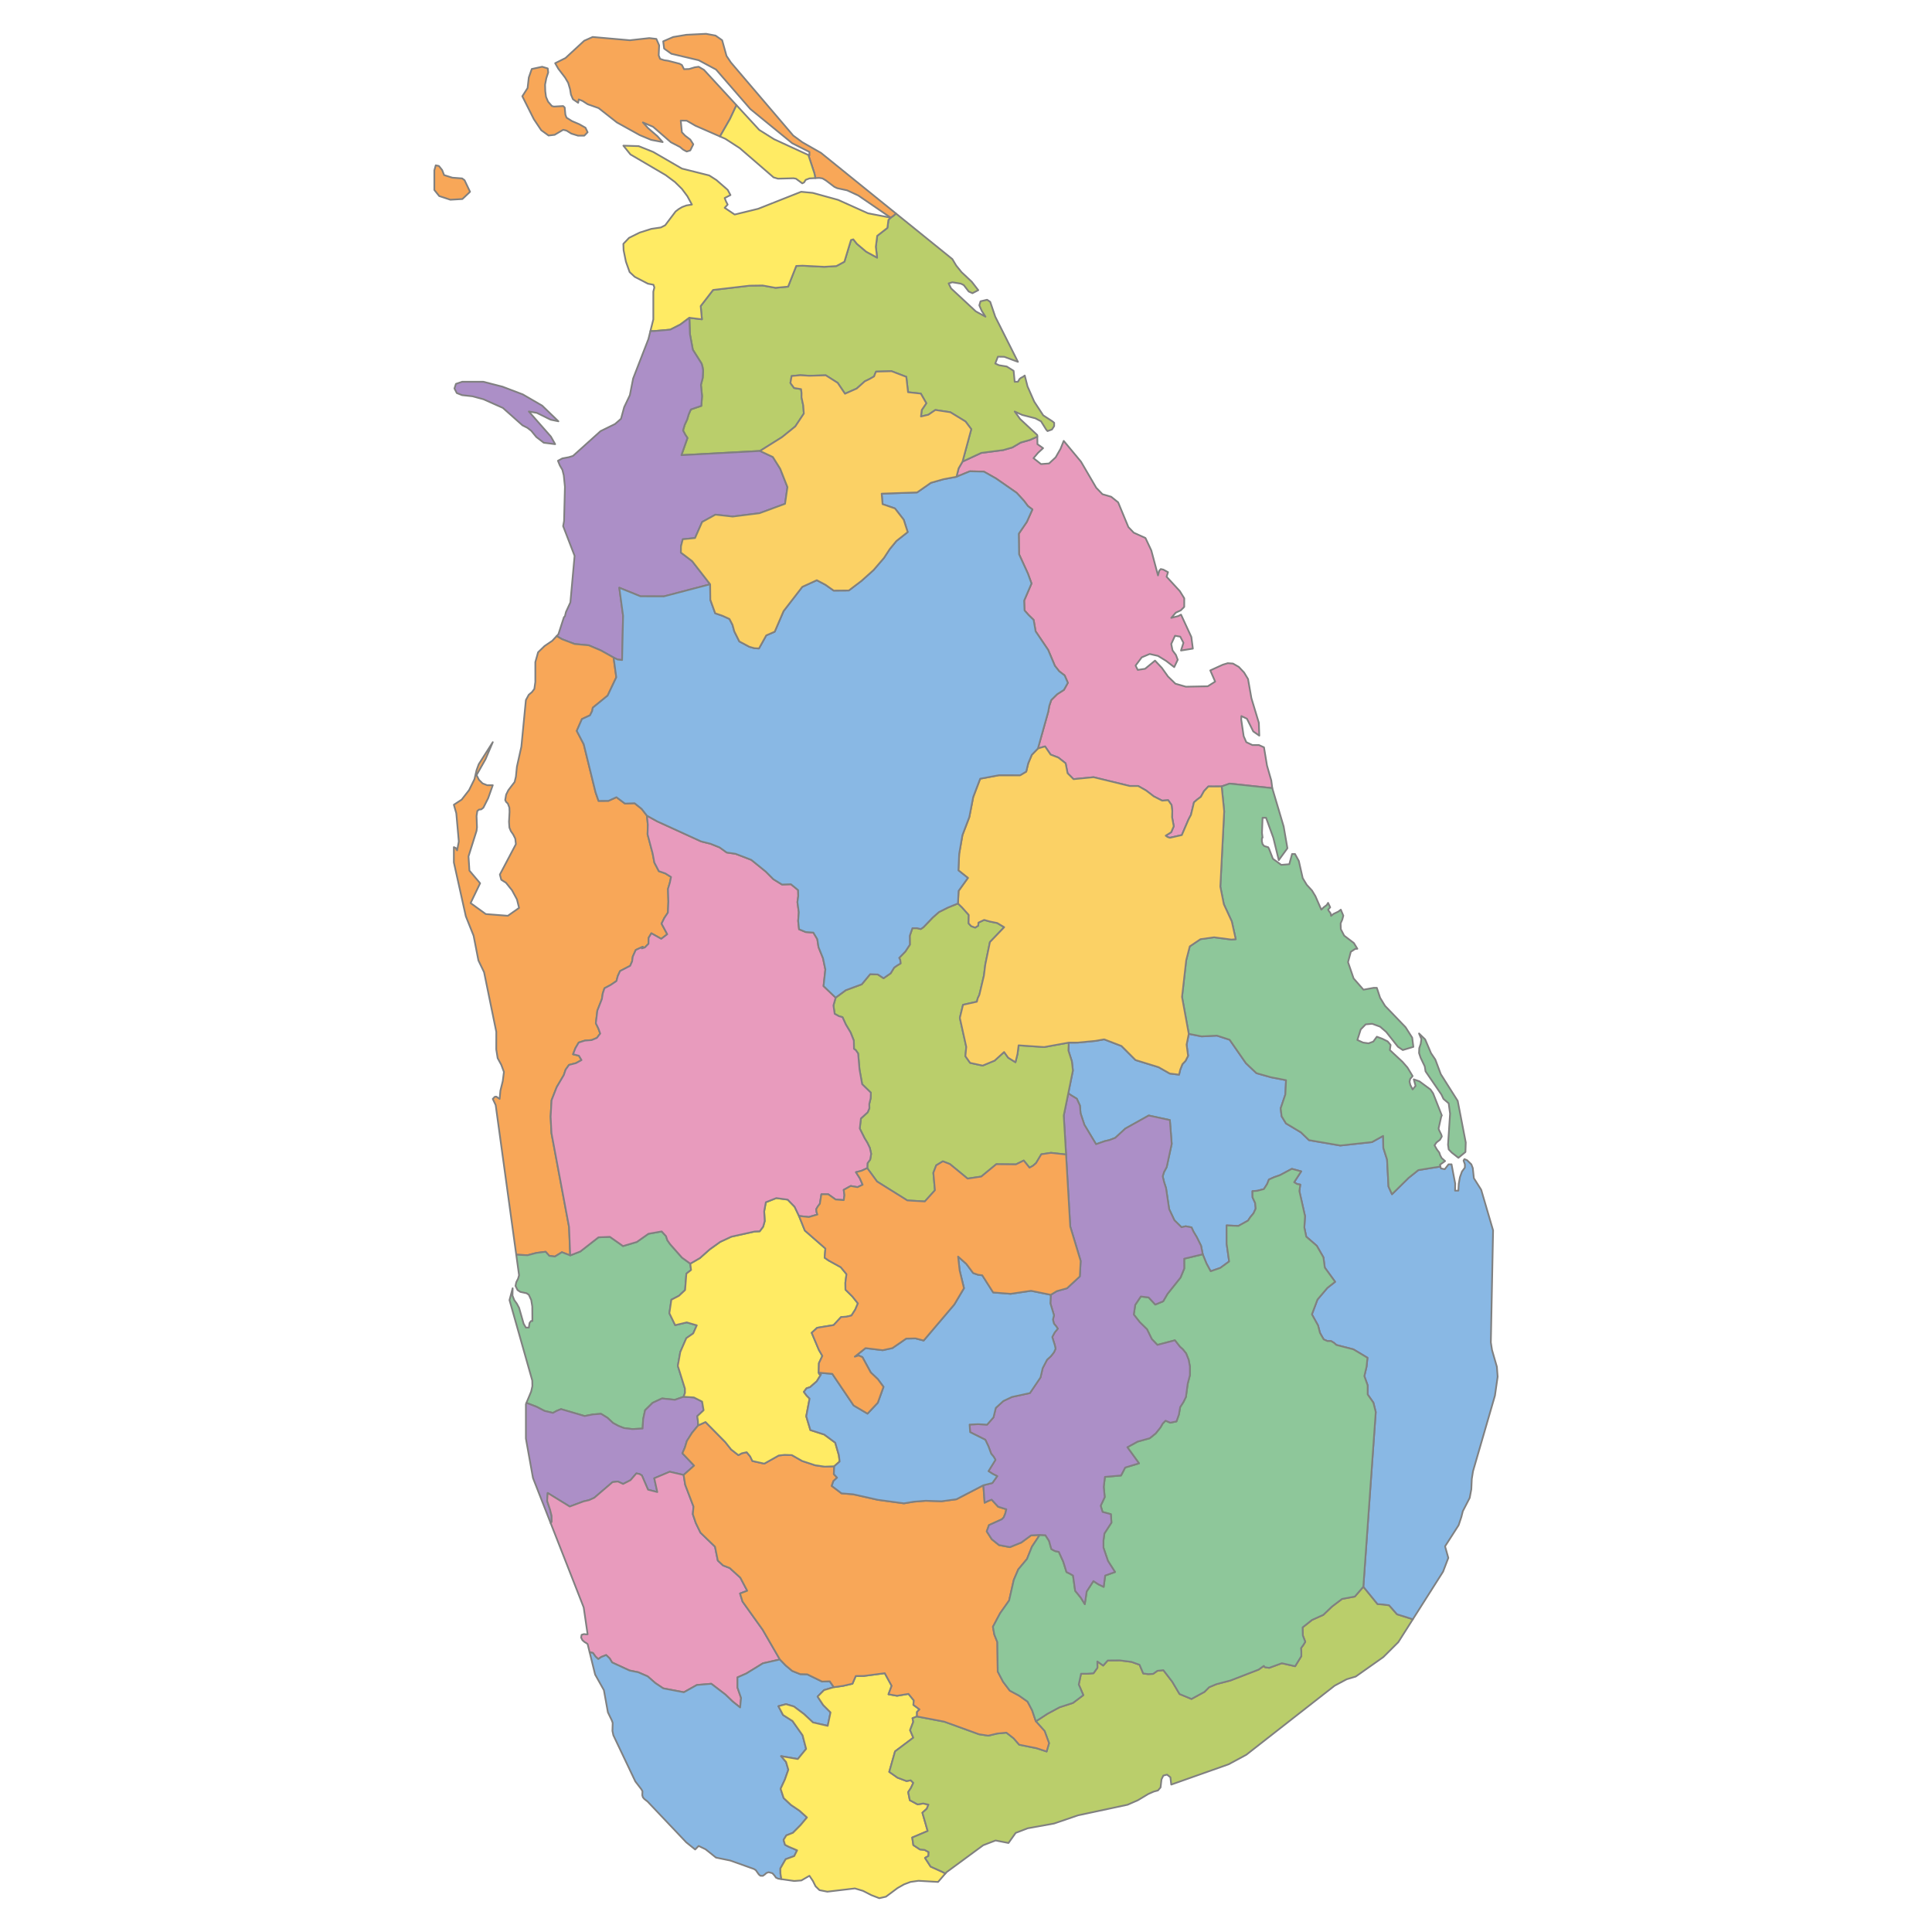 <?xml version="1.0" encoding="UTF-8" standalone="no" ?>
<!DOCTYPE svg PUBLIC "-//W3C//DTD SVG 1.1//EN" "http://www.w3.org/Graphics/SVG/1.1/DTD/svg11.dtd">
<svg xmlns="http://www.w3.org/2000/svg" xmlns:xlink="http://www.w3.org/1999/xlink" version="1.1" width="1080" height="1080" viewBox="0 0 1080 1080" xml:space="preserve">
<desc>Created with Fabric.js 5.2.4</desc>
<defs>
</defs>
<g transform="matrix(1 0 0 1 540 540)" id="5fea500b-a798-494b-82de-5973b3e9603a"  >
<rect style="stroke: none; stroke-width: 1; stroke-dasharray: none; stroke-linecap: butt; stroke-dashoffset: 0; stroke-linejoin: miter; stroke-miterlimit: 4; fill: rgb(255,255,255); fill-rule: nonzero; opacity: 1; visibility: hidden;" vector-effect="non-scaling-stroke"  x="-540" y="-540" rx="0" ry="0" width="1080" height="1080" />
</g>
<g transform="matrix(1 0 0 1 540 540)" id="e37e5e9c-3c59-4bb8-a79a-12cbc23c56b4"  >
</g>
<g transform="matrix(1.93 0 0 1.93 540 540)"  >
<g style="" vector-effect="non-scaling-stroke"   >
		<g transform="matrix(1 0 0 1 42.98 -95.23)"  >
<path style="stroke: rgb(128,128,128); stroke-width: 0.5; stroke-dasharray: none; stroke-linecap: round; stroke-dashoffset: 0; stroke-linejoin: round; stroke-miterlimit: 4; fill: rgb(232,155,189); fill-rule: nonzero; opacity: 1;" vector-effect="non-scaling-stroke"  transform=" translate(-442.98, -204.77)" d="M 420.657 146.682 L 420.694 148.859 L 422.332 150.01 L 422.321 150.021 L 420.852 151.38 L 419.551 152.92 L 419.562 152.926 L 421.727 154.624 L 424.06 154.444 L 425.967 152.667 L 427.38 150.196 L 428.3 147.912 L 428.322 147.923 L 433.302 153.919 L 437.721 161.482 L 439.527 163.354 L 442.051 164.087 L 444.07 165.711 L 447.031 172.866 L 447.783 173.65 L 448.579 174.49 L 448.59 174.496 L 451.977 176.029 L 453.671 179.631 L 455.611 186.874 L 455.959 185.544 L 456.408 185.025 L 457.159 185.194 L 457.17 185.2 L 458.505 185.927 L 458.101 187.257 L 461.937 191.428 L 463.216 193.496 L 463.205 195.992 L 462.196 196.995 L 460.76 197.654 L 459.448 199.17 L 459.47 199.159 L 460.468 198.905 L 461.5 198.64 L 461.758 198.499 L 462.274 198.223 L 462.285 198.234 L 465.269 204.703 L 465.706 208.072 L 462.285 208.624 L 462.274 208.624 L 462.981 206.393 L 462.061 204.607 L 460.535 204.348 L 459.447 206.731 L 459.817 208.579 L 460.793 209.892 L 461.331 211.295 L 460.31 213.43 L 459.502 212.816 L 458 211.651 L 455.611 210.181 L 453.199 209.629 L 450.9 210.598 L 449.117 212.987 L 449.745 214.238 L 451.876 213.911 L 454.747 211.55 L 456.721 213.64 L 458.504 216.147 L 460.658 218.237 L 463.686 219.105 L 470.023 218.981 L 472.165 217.629 L 470.752 214.384 L 474.375 212.733 L 475.811 212.294 L 477.336 212.401 L 477.347 212.412 L 479.018 213.37 L 480.543 214.992 L 481.687 216.885 L 482.663 222.428 L 484.817 229.558 L 484.884 231.416 L 484.951 233.28 L 483.201 232.058 L 481.373 228.386 L 479.769 227.609 L 479.713 228.611 L 480.375 233.105 L 480.431 233.448 L 481.182 235.171 L 482.102 235.605 L 482.943 235.999 L 482.965 235.999 L 484.827 235.999 L 486.308 236.664 L 487.183 241.957 L 488.237 245.628 L 488.417 246.236 L 488.709 248.482 L 476.343 247.175 L 474.05 247.987 L 471.913 248.001 L 470.189 247.997 L 468.935 249.341 L 468.023 250.993 L 466.983 251.769 L 466.029 252.595 L 465.16 256.212 L 464.462 257.535 L 462.51 262.078 L 459.048 262.861 L 458.379 262.636 L 457.838 262.25 L 459.433 261.249 L 460.174 259.526 L 459.69 256.899 L 459.747 255.115 L 459.533 253.356 L 458.55 251.973 L 456.812 252.105 L 454.376 250.861 L 452.154 249.156 L 449.861 247.862 L 447.397 247.859 L 436.956 245.317 L 431.144 245.885 L 429.42 244.162 L 428.85 241.28 L 426.742 239.628 L 424.506 238.77 L 422.896 236.396 L 420.83 236.997 L 423.821 226.365 L 424.134 224.623 L 424.704 222.953 L 426.399 221.286 L 428.365 220.02 L 429.505 217.978 L 428.579 215.85 L 426.984 214.623 L 425.745 213.06 L 423.808 208.463 L 420.161 203.057 L 419.591 199.754 L 418.124 198.33 L 416.956 197.006 L 416.842 194.179 L 418.979 189.204 L 417.925 186.316 L 415.375 180.747 L 415.29 174.794 L 417.626 171.361 L 419.236 167.766 L 417.926 166.774 L 416.815 165.284 L 414.693 162.964 L 408.696 158.789 L 405.178 156.805 L 401.132 156.715 L 397.243 158.302 L 397.855 155.878 L 398.995 153.905 L 404.408 151.391 L 410.79 150.567 L 413.425 149.808 L 415.818 148.397 L 418.468 147.645 L 420.647 146.689 L 420.657 146.682 z" stroke-linecap="round" />
</g>
		<g transform="matrix(1 0 0 1 -28.44 -182.02)"  >
<path style="stroke: rgb(128,128,128); stroke-width: 0.5; stroke-dasharray: none; stroke-linecap: round; stroke-dashoffset: 0; stroke-linejoin: round; stroke-miterlimit: 4; fill: rgb(186,206,107); fill-rule: nonzero; opacity: 1;" vector-effect="non-scaling-stroke"  transform=" translate(-371.56, -117.98)" d="M 379.731 82.06 L 396.052 95.255 L 396.198 95.504 L 397.163 97.119 L 398.711 99.039 L 401.672 101.817 L 403.556 104.25 L 401.885 105.125 L 401.874 105.131 L 400.932 104.708 L 400.82 104.657 L 400.798 104.651 L 399.351 102.788 L 398.555 102.381 L 398.544 102.37 L 396.054 101.963 L 394.966 102.291 L 395.504 103.398 L 395.684 103.748 L 402.84 110.398 L 405.633 111.928 L 405.644 111.934 L 404.533 110.212 L 403.86 108.643 L 404.208 107.474 L 406.115 107.028 L 407.012 107.632 L 408.47 111.934 L 409.805 114.581 L 415.043 125.011 L 413.989 124.627 L 411.073 123.549 L 409.245 123.515 L 408.471 125.49 L 409.548 125.992 L 411.791 126.359 L 413.787 127.612 L 413.809 127.781 L 414.101 130.783 L 414.123 130.783 L 415.043 130.783 L 415.503 129.987 L 415.918 129.643 L 416.389 129.417 L 417.017 128.977 L 417.017 128.988 L 417.724 131.742 L 417.803 132.086 L 419.755 136.527 L 422.368 140.51 L 425.026 142.236 L 425.228 142.4 L 425.542 142.665 L 425.531 143.635 L 424.892 144.611 L 423.613 145.068 L 423.243 144.662 L 421.729 142.236 L 420.08 141.367 L 416.3 140.397 L 414.102 139.393 L 415.111 140.792 L 415.672 141.571 L 420.652 146.219 L 420.66 146.682 L 420.65 146.687 L 418.471 147.643 L 415.821 148.395 L 413.428 149.806 L 410.793 150.565 L 404.411 151.389 L 398.998 153.903 L 401.534 144.515 L 399.867 142.29 L 395.479 139.61 L 391.134 138.951 L 389.111 140.327 L 386.96 140.843 L 387.188 138.959 L 388.513 137.007 L 386.918 134.209 L 383.214 133.804 L 382.715 129.354 L 378.442 127.72 L 373.955 127.842 L 373.642 128.523 L 373.386 129.229 L 372.076 129.981 L 370.709 130.644 L 368.344 132.747 L 364.954 134.248 L 362.832 131.095 L 359.385 128.909 L 354.642 129.045 L 351.978 128.884 L 349.499 129.12 L 349.143 131.141 L 350.211 132.588 L 352.234 132.914 L 352.376 134.043 L 352.362 135.283 L 352.861 137.651 L 353.032 139.994 L 350.568 143.709 L 346.722 146.818 L 340.326 150.822 L 317.577 152.04 L 319.329 147.061 L 318.702 146.119 L 318.047 144.88 L 318.517 143.275 L 319.244 141.699 L 319.7 140.176 L 320.312 138.793 L 323.346 137.758 L 323.545 134.924 L 323.232 131.664 L 323.745 129.661 L 323.859 127.54 L 323.702 126.519 L 323.431 125.537 L 320.881 121.498 L 320.041 116.971 L 319.884 112.247 L 323.516 112.692 L 323.16 108.849 L 326.75 104.189 L 337.334 102.948 L 341.109 102.894 L 344.827 103.568 L 348.474 103.231 L 350.839 97.233 L 352.691 97.161 L 358.973 97.484 L 362.463 97.269 L 364.785 96.014 L 366.694 89.724 L 367.364 89.527 L 368.404 90.832 L 371.111 93.116 L 374.259 94.834 L 373.889 91.689 L 374.288 88.515 L 377.237 86.22 L 377.536 83.914 L 378.192 83.247 L 378.903 82.766 L 379.729 82.067 L 379.731 82.06 z" stroke-linecap="round" />
</g>
		<g transform="matrix(1 0 0 1 -87.13 -243.38)"  >
<path style="stroke: rgb(128,128,128); stroke-width: 0.5; stroke-dasharray: none; stroke-linecap: round; stroke-dashoffset: 0; stroke-linejoin: round; stroke-miterlimit: 4; fill: rgb(248,167,88); fill-rule: nonzero; opacity: 1;" vector-effect="non-scaling-stroke"  transform=" translate(-312.87, -56.62)" d="M 354.338 65.102 L 354.652 65.239 L 354.652 64.21 L 349.65 61.684 L 337.536 51.788 L 327.609 40.352 L 322.562 37.65 L 314.654 35.779 L 312.568 34.286 L 312.299 32.177 L 315.193 30.922 L 316.135 30.764 L 319.006 30.283 L 324.715 30 L 327.463 30.515 L 329.37 31.855 L 330.637 36.401 L 331.904 38.301 L 349.951 59.464 L 352.609 61.414 L 357.993 64.482 L 379.73 82.061 L 379.72 82.069 L 378.894 82.768 L 378.183 83.249 L 368.806 76.832 L 365.576 75.341 L 362.704 74.72 L 362.278 74.522 L 361.863 74.324 L 359.373 72.437 L 358.431 71.883 L 357.489 71.736 L 356.356 71.792 L 356.088 70.406 L 354.338 65.102 z M 328.741 59.728 L 321.653 56.631 L 319.096 55.156 L 317.38 55.133 L 317.705 58.513 L 318.658 59.508 L 320.139 60.633 L 321.014 62.006 L 320.139 63.78 L 319.096 64.096 L 318.087 63.554 L 317.167 62.785 L 314.52 61.412 L 309.372 56.931 L 306.411 55.665 L 306.422 55.676 L 307.925 57.326 L 310.639 59.666 L 312.142 61.361 L 308.8 60.717 L 305.502 59.344 L 298.873 55.665 L 293.59 51.516 L 290.449 50.408 L 290.135 50.216 L 288.946 49.447 L 287.836 49 L 287.668 49.983 L 286.154 48.949 L 285.582 47.609 L 285.313 46.009 L 284.775 44.2 L 283.866 42.657 L 283.328 41.956 L 281.915 40.113 L 281.006 38.513 L 283.99 37.02 L 289.419 32.005 L 291.864 30.919 L 291.875 30.919 L 302.643 31.869 L 308.263 31.241 L 310.316 31.479 L 311.124 33.334 L 310.989 36.246 L 311.393 37.258 L 312.571 37.642 L 313.715 37.806 L 317.013 38.654 L 317.708 39.027 L 318.325 40.248 L 319.806 40.197 L 320.973 39.841 L 321.422 39.705 L 322.095 39.609 L 322.566 39.541 L 322.577 39.547 L 323.643 40.169 L 324.103 40.435 L 327.961 44.63 L 333.52 50.668 L 333.515 50.679 L 331.649 54.648 L 328.741 59.728 z M 256.351 75.753 L 255.252 76.804 L 254.13 77.855 L 250.653 78.058 L 247.423 76.99 L 246.01 75.239 L 246.01 69.55 L 246.414 68.092 L 247.323 68.278 L 248.265 69.448 L 248.837 70.923 L 251.215 71.669 L 254.053 71.884 L 254.76 72.398 L 256.351 75.753 z M 279.098 59.463 L 276.967 57.92 L 274.836 54.738 L 271.494 48.085 L 273.019 45.705 L 273.367 42.658 L 274.231 40.187 L 277.237 39.542 L 278.83 40.022 L 278.852 40.028 L 278.987 41.198 L 278.449 42.832 L 278.079 44.72 L 278.135 46.625 L 278.337 48.146 L 278.348 48.236 L 278.471 48.541 L 278.942 49.643 L 279.57 50.361 L 280.063 50.926 L 280.646 51.073 L 283.315 50.926 L 283.764 51.339 L 283.966 53.425 L 284.302 54.29 L 285.872 55.279 L 288.003 56.189 L 289.786 57.201 L 289.932 57.517 L 290.403 58.512 L 289.45 59.495 L 287.633 59.506 L 285.681 58.901 L 284.301 58.036 L 283.325 57.799 L 280.846 59.257 L 279.107 59.46 L 279.098 59.46 z" stroke-linecap="round" />
</g>
		<g transform="matrix(1 0 0 1 -60.53 -216.61)"  >
<path style="stroke: rgb(128,128,128); stroke-width: 0.5; stroke-dasharray: none; stroke-linecap: round; stroke-dashoffset: 0; stroke-linejoin: round; stroke-miterlimit: 4; fill: rgb(255,235,100); fill-rule: nonzero; opacity: 1;" vector-effect="non-scaling-stroke"  transform=" translate(-339.47, -83.39)" d="M 333.516 50.67 L 340.115 57.836 L 344.4 60.526 L 354.338 65.102 L 356.09 70.407 L 356.358 71.793 L 354.653 71.883 L 353.576 72.295 L 353.419 72.532 L 353.116 73.035 L 352.578 73.312 L 350.75 71.962 L 350.021 71.838 L 345.546 71.957 L 344.267 71.584 L 334.464 63.109 L 330.258 60.391 L 330.247 60.391 L 328.743 59.729 L 331.647 54.651 L 333.513 50.682 L 333.516 50.67 z M 308.586 116.099 L 309.439 112.718 L 309.439 104.657 L 309.742 103.477 L 309.473 102.681 L 307.858 102.37 L 304.056 100.394 L 302.575 99.016 L 301.644 96.407 L 301.487 95.933 L 300.825 92.68 L 300.758 90.833 L 302.407 89.099 L 305.458 87.58 L 308.845 86.501 L 311.627 86.089 L 312.872 85.451 L 315.9 81.441 L 316.248 81.181 L 316.775 80.774 L 317.785 80.175 L 319.03 79.712 L 320.612 79.463 L 319.3 77.045 L 318.515 75.983 L 317.719 74.921 L 315.689 72.921 L 313.008 70.921 L 302.812 64.943 L 300.759 62.394 L 305.201 62.535 L 309.407 64.219 L 317.707 69.033 L 325.626 71.022 L 327.712 72.355 L 330.976 75.202 L 331.784 76.705 L 330.102 77.564 L 330.472 78.513 L 330.965 79.462 L 330.101 80.4 L 330.112 80.406 L 332.995 82.343 L 339.803 80.682 L 352.253 75.751 L 355.607 76.073 L 362.954 78.095 L 371.624 81.993 L 378.163 83.247 L 378.185 83.247 L 377.529 83.914 L 377.23 86.22 L 374.281 88.515 L 373.882 91.689 L 374.252 94.834 L 371.104 93.116 L 368.397 90.832 L 367.357 89.527 L 366.687 89.724 L 364.778 96.014 L 362.456 97.269 L 358.966 97.484 L 352.684 97.161 L 350.832 97.233 L 348.467 103.231 L 344.82 103.568 L 341.102 102.894 L 337.327 102.948 L 326.743 104.189 L 323.153 108.849 L 323.509 112.692 L 319.877 112.247 L 317.242 114.215 L 314.336 115.688 L 309.593 116.104 L 308.586 116.099 z" stroke-linecap="round" />
</g>
		<g transform="matrix(1 0 0 1 -99.94 -138.19)"  >
<path style="stroke: rgb(128,128,128); stroke-width: 0.5; stroke-dasharray: none; stroke-linecap: round; stroke-dashoffset: 0; stroke-linejoin: round; stroke-miterlimit: 4; fill: rgb(172,143,199); fill-rule: nonzero; opacity: 1;" vector-effect="non-scaling-stroke"  transform=" translate(-300.06, -161.81)" d="M 281.433 204.445 L 281.947 203.893 L 282.171 203.211 L 283.539 198.974 L 283.73 198.794 L 283.831 198.698 L 284.134 197.458 L 285.413 194.685 L 286.636 181.203 L 283.316 172.6 L 283.585 171.106 L 283.832 161.295 L 283.832 161.165 L 283.496 157.883 L 283.092 156.27 L 282.374 155.052 L 281.813 153.665 L 283.092 152.977 L 284.943 152.633 L 286.166 152.261 L 294.163 145.069 L 298.335 143.021 L 300.074 141.503 L 300.994 138.129 L 302.643 134.659 L 303.585 129.835 L 308.016 118.401 L 308.173 117.769 L 308.588 116.098 L 309.596 116.105 L 314.339 115.689 L 317.245 114.216 L 319.88 112.248 L 320.037 116.972 L 320.877 121.499 L 323.427 125.538 L 323.698 126.52 L 323.855 127.541 L 323.741 129.662 L 323.228 131.665 L 323.541 134.925 L 323.342 137.759 L 320.308 138.794 L 319.696 140.177 L 319.24 141.7 L 318.513 143.276 L 318.043 144.881 L 318.698 146.12 L 319.325 147.062 L 317.573 152.041 L 340.322 150.823 L 344.054 152.571 L 346.191 155.984 L 348.285 161.295 L 347.587 166.133 L 340.18 168.854 L 332.417 169.824 L 327.431 169.269 L 323.571 171.396 L 321.52 176.043 L 317.959 176.397 L 317.446 178.448 L 317.417 180.256 L 320.679 182.733 L 325.893 189.44 L 312.489 192.944 L 305.723 192.923 L 299.583 190.432 L 300.68 198.548 L 300.395 211.382 L 299.07 211.228 L 297.93 210.666 L 294.255 208.605 L 290.722 207.113 L 286.648 206.737 L 283.016 205.356 L 281.433 204.445 z M 254.052 134.66 L 252.515 134.056 L 251.831 132.724 L 252.268 131.392 L 254.051 130.783 L 260.209 130.783 L 262.935 131.483 L 265.75 132.205 L 271.627 134.439 L 277.235 137.689 L 281.946 142.236 L 281.935 142.23 L 279.681 141.762 L 275.71 139.799 L 273.377 139.393 L 276.955 143.455 L 279.77 146.659 L 281.004 148.859 L 277.706 148.442 L 275.552 146.784 L 274.072 144.979 L 272.961 144.122 L 271.537 143.4 L 265.862 138.356 L 263.047 137.103 L 260.232 135.85 L 258.168 135.291 L 257.069 134.992 L 254.052 134.66 z" stroke-linecap="round" />
</g>
		<g transform="matrix(1 0 0 1 -116.89 -5.7)"  >
<path style="stroke: rgb(128,128,128); stroke-width: 0.5; stroke-dasharray: none; stroke-linecap: round; stroke-dashoffset: 0; stroke-linejoin: round; stroke-miterlimit: 4; fill: rgb(248,167,88); fill-rule: nonzero; opacity: 1;" vector-effect="non-scaling-stroke"  transform=" translate(-283.11, -294.3)" d="M 269.732 383.613 L 263.777 340.284 L 262.936 338.497 L 263.508 337.89 L 263.934 337.828 L 264.921 338.497 L 265.145 336.108 L 265.829 333.337 L 265.997 332.01 L 266.165 330.678 L 265.391 328.598 L 264.348 326.692 L 264.146 325.427 L 263.944 324.162 L 263.955 319.068 L 260.781 303.576 L 260.411 301.787 L 258.773 298.384 L 257.382 291.235 L 255.128 285.592 L 251.663 270 L 251.663 265.571 L 252.224 265.824 L 252.258 265.863 L 252.303 265.902 L 252.303 266.043 L 252.606 266.516 L 253.099 263.944 L 252.37 255.771 L 251.663 253.294 L 253.929 251.808 L 256.071 249.055 L 257.619 245.919 L 258.236 243.284 L 258.864 241.561 L 262.936 235.17 L 262.891 235.277 L 260.838 240.103 L 258.236 244.703 L 258.808 245.823 L 258.954 246.099 L 259.975 247.112 L 261.31 247.641 L 262.936 247.63 L 261.601 251.391 L 260.21 254.149 L 259.604 254.628 L 258.965 254.696 L 258.46 255.084 L 258.236 256.553 L 258.359 259.823 L 258.236 260.842 L 255.903 268.254 L 255.993 269.627 L 256.172 272.373 L 258.584 275.226 L 259.268 276.036 L 256.509 281.775 L 260.906 284.954 L 267.299 285.455 L 270.552 283.165 L 269.935 280.701 L 268.892 278.771 L 268.488 278.034 L 267.994 277.426 L 266.771 275.895 L 265.391 275.017 L 264.987 273.52 L 269.631 264.707 L 269.452 263.109 L 268.857 261.927 L 268.173 260.936 L 267.747 259.9 L 267.635 258.234 L 267.792 255.363 L 267.747 254.181 L 267.747 254.147 L 267.668 253.922 L 267.298 252.937 L 267.074 252.734 L 266.805 252.481 L 266.536 251.918 L 266.805 250.37 L 267.456 249.058 L 269.262 246.705 L 269.632 245.174 L 269.924 242.28 L 271.214 236.486 L 272.526 222.97 L 273.367 221.432 L 274.276 220.672 L 274.971 219.754 L 275.263 217.732 L 275.263 211.969 L 276.059 209.141 L 277.932 207.321 L 280.153 205.817 L 281.433 204.442 L 283.013 205.354 L 286.645 206.735 L 290.719 207.111 L 294.252 208.603 L 297.927 210.664 L 298.71 216.38 L 296.203 221.677 L 291.901 225.182 L 291.716 226.155 L 291.089 227.396 L 288.767 228.462 L 287.257 231.892 L 289.28 235.772 L 292.713 249.723 L 293.568 252.179 L 296.431 252.165 L 298.753 251.114 L 301.217 252.955 L 304.009 252.855 L 306.046 254.478 L 307.584 256.458 L 307.84 259.096 L 307.769 261.877 L 309.222 267.345 L 309.735 270.047 L 311.031 272.534 L 312.911 273.184 L 314.563 274.217 L 314.221 275.864 L 313.68 277.679 L 313.794 281.402 L 313.652 284.542 L 312.612 286.103 L 311.814 287.732 L 313.466 290.797 L 311.728 292.133 L 308.865 290.525 L 308.067 291.854 L 308.038 293.547 L 306.984 294.633 L 306.115 294.901 L 306.215 294.651 L 306.372 294.426 L 304.335 295.362 L 303.48 297.291 L 303.281 298.687 L 302.726 299.944 L 299.806 301.455 L 299.151 302.869 L 298.752 304.358 L 297.071 305.494 L 295.29 306.437 L 294.791 307.93 L 294.534 309.569 L 293.224 312.922 L 292.782 316.578 L 293.523 318.11 L 294.05 319.57 L 293.081 320.827 L 291.585 321.452 L 289.605 321.606 L 287.824 322.166 L 286.884 323.762 L 286.186 325.565 L 287.881 325.986 L 288.636 327.25 L 287.012 328.139 L 285.003 328.653 L 284.034 330.02 L 283.507 331.584 L 281.442 335.096 L 279.96 338.886 L 279.689 343.64 L 279.931 348.401 L 285.031 375.616 L 285.359 383.827 L 282.952 382.9 L 280.929 384.152 L 279.305 383.956 L 278.237 382.768 L 275.573 383.107 L 273.009 383.778 L 269.732 383.613 z" stroke-linecap="round" />
</g>
		<g transform="matrix(1 0 0 1 -105.09 105.5)"  >
<path style="stroke: rgb(128,128,128); stroke-width: 0.5; stroke-dasharray: none; stroke-linecap: round; stroke-dashoffset: 0; stroke-linejoin: round; stroke-miterlimit: 4; fill: rgb(142,199,154); fill-rule: nonzero; opacity: 1;" vector-effect="non-scaling-stroke"  transform=" translate(-294.91, -405.5)" d="M 272.682 426.531 L 274.05 423.259 L 274.409 421.687 L 274.375 420.087 L 274.375 420.059 L 267.78 396.76 L 268.689 393.34 L 268.644 395.446 L 269.16 396.771 L 269.9 397.793 L 270.551 399 L 271.875 403.621 L 272.526 404.733 L 273.378 404.733 L 273.58 403.414 L 273.973 402.858 L 274.321 402.768 L 274.332 402.768 L 274.41 402.841 L 274.376 398.624 L 274.376 398.596 L 274.073 396.749 L 273.378 395.227 L 272.728 394.783 L 270.911 394.39 L 270.103 393.851 L 270.013 393.66 L 269.52 392.666 L 269.744 391.571 L 270.271 390.549 L 270.551 389.572 L 269.732 383.612 L 273.013 383.776 L 275.577 383.105 L 278.241 382.766 L 279.309 383.954 L 280.933 384.15 L 282.956 382.898 L 285.363 383.825 L 288.297 382.68 L 293.553 378.582 L 296.858 378.443 L 300.661 381.115 L 304.65 379.934 L 308.026 377.559 L 311.858 376.878 L 313.112 378.248 L 313.497 379.425 L 314.295 380.563 L 317.728 384.454 L 320.135 386.209 L 320.363 388.042 L 319.01 389.112 L 318.64 393.855 L 316.845 395.535 L 314.666 396.658 L 314.082 400.566 L 315.763 404.024 L 319.125 403.229 L 322.031 404.074 L 320.991 406.416 L 318.997 407.789 L 317.245 411.807 L 316.533 415.824 L 318.584 422.372 L 318.613 423.63 L 318.2 424.763 L 315.693 425.647 L 311.961 425.255 L 309.24 426.513 L 307.046 428.673 L 306.49 431.271 L 306.333 433.972 L 303.37 434.129 L 300.934 433.833 L 299.339 433.209 L 297.772 432.361 L 296.148 430.85 L 294.282 429.706 L 291.932 429.881 L 289.553 430.351 L 282.701 428.344 L 281.447 428.85 L 280.364 429.442 L 277.928 428.865 L 275.649 427.678 L 272.682 426.531 z" stroke-linecap="round" />
</g>
		<g transform="matrix(1 0 0 1 -101.74 143.09)"  >
<path style="stroke: rgb(128,128,128); stroke-width: 0.5; stroke-dasharray: none; stroke-linecap: round; stroke-dashoffset: 0; stroke-linejoin: round; stroke-miterlimit: 4; fill: rgb(172,143,199); fill-rule: nonzero; opacity: 1;" vector-effect="non-scaling-stroke"  transform=" translate(-298.26, -443.09)" d="M 279.72 461.412 L 274.578 448.288 L 272.705 437.874 L 272.526 436.841 L 272.526 426.919 L 272.683 426.532 L 275.649 427.68 L 277.928 428.867 L 280.364 429.444 L 281.447 428.852 L 282.701 428.346 L 289.553 430.353 L 291.932 429.883 L 294.282 429.708 L 296.148 430.852 L 297.772 432.363 L 299.339 433.211 L 300.934 433.835 L 303.37 434.131 L 306.333 433.974 L 306.49 431.273 L 307.046 428.675 L 309.24 426.515 L 311.961 425.257 L 315.693 425.649 L 318.2 424.765 L 321.191 424.965 L 323.57 426.17 L 323.997 428.679 L 322.159 430.39 L 322.344 431.723 L 322.415 433.067 L 320.649 435.216 L 319.153 437.575 L 318.569 439.496 L 317.857 441.132 L 321.247 444.713 L 318.213 447.417 L 314.182 446.491 L 309.709 448.376 L 310.592 452.37 L 307.9 451.679 L 306.119 447.543 L 305.407 447.133 L 304.524 446.969 L 302.829 448.929 L 300.678 450.023 L 299.168 449.314 L 297.63 449.492 L 292.331 454.031 L 290.807 454.711 L 289.197 455.085 L 285.223 456.567 L 278.841 452.638 L 278.684 454.925 L 279.525 457.483 L 279.966 459.239 L 279.995 460.956 L 279.938 461.049 L 279.72 461.412 z" stroke-linecap="round" />
</g>
		<g transform="matrix(1 0 0 1 -87.61 180.62)"  >
<path style="stroke: rgb(128,128,128); stroke-width: 0.5; stroke-dasharray: none; stroke-linecap: round; stroke-dashoffset: 0; stroke-linejoin: round; stroke-miterlimit: 4; fill: rgb(232,155,189); fill-rule: nonzero; opacity: 1;" vector-effect="non-scaling-stroke"  transform=" translate(-312.39, -480.62)" d="M 290.987 498.76 L 290.404 496.394 L 290.112 496.164 L 289.517 495.805 L 288.9 495.267 L 288.519 494.51 L 288.676 493.703 L 289.349 493.507 L 290.056 493.585 L 290.067 493.585 L 290.404 493.568 L 289.35 486.34 L 289.26 485.762 L 286.389 478.427 L 279.72 461.411 L 279.936 461.043 L 279.993 460.95 L 279.964 459.233 L 279.523 457.477 L 278.682 454.919 L 278.839 452.632 L 285.221 456.561 L 289.195 455.079 L 290.805 454.705 L 292.329 454.025 L 297.628 449.486 L 299.166 449.308 L 300.676 450.017 L 302.827 448.923 L 304.522 446.963 L 305.405 447.127 L 306.117 447.537 L 307.898 451.673 L 310.59 452.364 L 309.707 448.37 L 314.18 446.485 L 318.211 447.411 L 318.667 450.25 L 321.074 456.577 L 320.875 458.778 L 321.758 461.371 L 323.097 464.128 L 327.299 468.185 L 328.111 472.202 L 329.635 473.623 L 331.558 474.364 L 334.635 477.16 L 336.629 480.953 L 334.549 481.747 L 335.276 484.087 L 341.102 492.237 L 346.088 500.853 L 341.174 501.971 L 336.359 504.929 L 333.809 506.047 L 333.809 508.998 L 334.849 511.995 L 334.578 514.757 L 332.427 513.045 L 330.305 511.009 L 326.231 507.894 L 322.043 508.25 L 318.282 510.35 L 312.313 509.222 L 310.02 507.691 L 307.798 505.747 L 305.063 504.558 L 302.542 504.049 L 297.485 501.714 L 296.787 500.536 L 295.776 499.571 L 294.38 500.123 L 293.483 500.739 L 292.685 500.002 L 291.944 498.966 L 290.987 498.76 z" stroke-linecap="round" />
</g>
		<g transform="matrix(1 0 0 1 -73.65 231.62)"  >
<path style="stroke: rgb(128,128,128); stroke-width: 0.5; stroke-dasharray: none; stroke-linecap: round; stroke-dashoffset: 0; stroke-linejoin: round; stroke-miterlimit: 4; fill: rgb(137,184,228); fill-rule: nonzero; opacity: 1;" vector-effect="non-scaling-stroke"  transform=" translate(-326.35, -531.62)" d="M 346.516 564.482 L 345.634 564.354 L 344.972 564.063 L 344.512 563.413 L 343.929 562.769 L 342.852 562.472 L 342.213 562.696 L 341.708 563.144 L 341.17 563.525 L 340.452 563.503 L 340.205 563.301 L 339.981 563.105 L 339.106 561.867 L 338.68 561.609 L 338.568 561.542 L 338.568 561.531 L 337.592 561.189 L 331.703 559.088 L 329.292 558.595 L 327.576 558.236 L 324.581 555.844 L 323.908 555.519 L 322.584 554.88 L 322.562 554.869 L 321.552 555.894 L 318.984 553.832 L 307.756 541.994 L 306.836 541.277 L 306.825 541.271 L 306.724 541.142 L 306.41 540.767 L 306.242 540.184 L 306.287 539.018 L 305.939 538.413 L 305.468 537.802 L 304.223 536.183 L 297.863 522.823 L 297.594 521.545 L 297.594 521.534 L 297.628 520.391 L 297.662 519.248 L 297.662 519.237 L 297.426 518.542 L 296.282 516.171 L 295.116 509.742 L 292.581 505.224 L 290.988 498.76 L 291.945 498.97 L 292.686 500.006 L 293.484 500.743 L 294.381 500.127 L 295.777 499.575 L 296.788 500.54 L 297.486 501.718 L 302.543 504.053 L 305.064 504.562 L 307.799 505.751 L 310.021 507.695 L 312.314 509.226 L 318.283 510.354 L 322.044 508.254 L 326.232 507.898 L 330.306 511.013 L 332.428 513.049 L 334.579 514.761 L 334.85 511.999 L 333.81 509.002 L 333.81 506.051 L 336.36 504.933 L 341.175 501.975 L 346.089 500.857 L 347.77 502.587 L 349.65 504.168 L 351.972 505.108 L 354.023 505.158 L 358.311 507.258 L 360.533 507.187 L 361.715 508.889 L 358.88 509.733 L 357.014 511.605 L 358.638 514.065 L 360.76 516.19 L 359.948 520.084 L 355.689 519.105 L 353.054 516.649 L 350.148 514.471 L 347.869 513.802 L 345.661 514.389 L 347.014 516.945 L 349.749 518.678 L 352.669 522.824 L 353.695 526.76 L 351.288 529.696 L 346.445 528.856 L 347.884 530.55 L 348.539 532.792 L 347.542 535.635 L 346.303 538.307 L 347.186 540.997 L 349.308 542.993 L 351.772 544.654 L 353.937 546.611 L 352.071 548.842 L 349.877 551.055 L 347.968 551.809 L 347.156 553.108 L 347.583 554.538 L 348.666 555.1 L 351.088 556.135 L 350.248 557.803 L 347.769 558.71 L 346.23 561.389 L 346.259 562.894 L 346.501 564.349 L 346.516 564.482 z" stroke-linecap="round" />
</g>
		<g transform="matrix(1 0 0 1 -30.16 237.42)"  >
<path style="stroke: rgb(128,128,128); stroke-width: 0.5; stroke-dasharray: none; stroke-linecap: round; stroke-dashoffset: 0; stroke-linejoin: round; stroke-miterlimit: 4; fill: rgb(255,235,100); fill-rule: nonzero; opacity: 1;" vector-effect="non-scaling-stroke"  transform=" translate(-369.84, -537.42)" d="M 394.026 562.855 L 391.913 565.295 L 386.271 564.964 L 386.26 564.958 L 383.905 565.294 L 382.066 565.989 L 380.17 567.064 L 376.816 569.562 L 375.851 569.786 L 374.886 570 L 372.598 569.121 L 370.175 567.878 L 368.784 567.458 L 367.819 567.172 L 359.844 568.113 L 357.567 567.671 L 356.412 566.534 L 355.672 565.039 L 355.089 564.165 L 354.651 563.51 L 352.318 564.86 L 350.232 565.017 L 346.515 564.484 L 346.501 564.348 L 346.259 562.893 L 346.23 561.388 L 347.769 558.709 L 350.248 557.802 L 351.088 556.134 L 348.666 555.099 L 347.583 554.537 L 347.156 553.107 L 347.968 551.808 L 349.877 551.054 L 352.071 548.841 L 353.937 546.61 L 351.772 544.653 L 349.308 542.992 L 347.186 540.996 L 346.303 538.306 L 347.542 535.634 L 348.539 532.791 L 347.884 530.549 L 346.445 528.855 L 351.288 529.695 L 353.695 526.759 L 352.669 522.823 L 349.749 518.677 L 347.014 516.944 L 345.661 514.388 L 347.869 513.801 L 350.148 514.47 L 353.054 516.648 L 355.689 519.104 L 359.948 520.083 L 360.76 516.189 L 358.638 514.064 L 357.014 511.604 L 358.88 509.732 L 361.715 508.888 L 364.407 508.504 L 367.113 507.881 L 368.067 505.649 L 370.417 505.631 L 376.471 504.837 L 378.465 508.489 L 377.553 510.938 L 380.032 511.376 L 383.337 510.824 L 384.876 512.718 L 384.762 514.01 L 386.528 515.316 L 385.801 516.053 L 385.801 517.366 L 384.505 517.871 L 384.733 518.903 L 383.807 521.323 L 384.733 523.505 L 379.448 527.484 L 377.767 533.413 L 380.16 535.089 L 382.767 536.068 L 383.992 535.851 L 384.733 536.598 L 384.064 538.028 L 383.252 539.277 L 383.722 541.618 L 385.987 542.831 L 387.611 542.568 L 389.121 542.895 L 388.637 544.094 L 387.369 545.24 L 388.893 550.537 L 384.42 552.433 L 384.748 554.628 L 386.657 555.88 L 387.996 556.008 L 389.178 556.641 L 389.107 557.783 L 388.124 558.327 L 389.748 560.845 L 393.252 562.424 L 394.026 562.855 z" stroke-linecap="round" />
</g>
		<g transform="matrix(1 0 0 1 53.6 221.32)"  >
<path style="stroke: rgb(128,128,128); stroke-width: 0.5; stroke-dasharray: none; stroke-linecap: round; stroke-dashoffset: 0; stroke-linejoin: round; stroke-miterlimit: 4; fill: rgb(186,206,107); fill-rule: nonzero; opacity: 1;" vector-effect="non-scaling-stroke"  transform=" translate(-453.6, -521.32)" d="M 529.421 489.218 L 525.209 495.85 L 520.879 500.161 L 512.882 505.806 L 510.269 506.585 L 506.769 508.452 L 481.184 528.462 L 476.069 531.219 L 459.457 537.092 L 459.446 537.092 L 459.222 535.103 L 459.211 534.985 L 458.224 534.212 L 458.202 534.218 L 457.978 534.274 L 457.148 534.498 L 456.621 535.602 L 456.352 537.922 L 455.601 538.796 L 454.39 539.121 L 452.786 539.827 L 449.791 541.626 L 446.796 542.937 L 432.45 546.002 L 425.496 548.378 L 417.869 549.756 L 414.392 551.089 L 412.306 554.013 L 408.571 553.285 L 406.272 554.165 L 404.971 554.669 L 399.666 558.574 L 394.361 562.473 L 394.029 562.856 L 393.257 562.427 L 389.753 560.848 L 388.129 558.33 L 389.112 557.786 L 389.183 556.644 L 388.001 556.011 L 386.662 555.883 L 384.753 554.631 L 384.425 552.436 L 388.898 550.54 L 387.374 545.243 L 388.642 544.097 L 389.126 542.898 L 387.616 542.571 L 385.992 542.834 L 383.727 541.621 L 383.257 539.28 L 384.069 538.031 L 384.738 536.601 L 383.997 535.854 L 382.772 536.071 L 380.165 535.092 L 377.772 533.416 L 379.453 527.487 L 384.738 523.508 L 383.812 521.326 L 384.738 518.906 L 384.51 517.874 L 385.806 517.369 L 393.683 518.867 L 403.797 522.526 L 406.447 522.932 L 409.068 522.309 L 411.703 522.056 L 413.797 523.693 L 415.407 525.547 L 420.464 526.565 L 423.356 527.515 L 424.054 525.095 L 422.772 521.59 L 420.236 518.778 L 423.626 516.568 L 427.102 514.699 L 430.991 513.439 L 433.982 511.186 L 432.657 508.1 L 433.326 504.975 L 435.064 504.989 L 436.93 504.847 L 438.07 503.249 L 438.041 501.423 L 439.736 502.63 L 441.046 501.146 L 444.508 501.114 L 447.927 501.552 L 450.277 502.392 L 451.331 504.905 L 452.698 505.094 L 454.18 505.03 L 455.433 504.14 L 457.171 503.951 L 459.749 507.308 L 461.857 510.864 L 465.304 512.291 L 469.079 510.237 L 470.432 508.881 L 472.54 508.005 L 476.557 506.955 L 484.748 503.79 L 486.258 502.711 L 486.6 503.106 L 487.811 503.28 L 491.486 501.941 L 495.332 502.817 L 497.127 499.891 L 497.127 498.691 L 497.042 497.562 L 497.669 496.711 L 498.267 495.739 L 497.555 493.888 L 497.498 491.56 L 500.219 489.402 L 503.495 487.931 L 506.002 485.527 L 508.922 483.319 L 512.626 482.632 L 515.09 479.776 L 519.207 484.822 L 520.788 484.925 L 522.554 485.167 L 524.847 487.77 L 528.195 488.813 L 529.421 489.218 z" stroke-linecap="round" />
</g>
		<g transform="matrix(1 0 0 1 91.81 104.44)"  >
<path style="stroke: rgb(128,128,128); stroke-width: 0.5; stroke-dasharray: none; stroke-linecap: round; stroke-dashoffset: 0; stroke-linejoin: round; stroke-miterlimit: 4; fill: rgb(137,184,228); fill-rule: nonzero; opacity: 1;" vector-effect="non-scaling-stroke"  transform=" translate(-491.81, -404.44)" d="M 537.413 358.093 L 537.548 358.627 L 538.658 358.857 L 539.768 357.441 L 540.62 357.441 L 540.631 357.447 L 541.685 363.015 L 541.651 365.066 L 541.673 365.066 L 542.615 365.066 L 542.615 365.016 L 542.727 363.083 L 543.063 361.173 L 543.646 359.544 L 544.498 358.387 L 544.498 357.449 L 544.42 357.23 L 544.117 356.365 L 544.364 355.932 L 545.127 356.252 L 546.361 357.443 L 546.787 358.533 L 547.101 361.46 L 549.221 364.814 L 552.664 376.561 L 552.014 409.014 L 552.35 411.198 L 553.763 416.076 L 553.987 418.95 L 553.202 424.434 L 546.853 446.326 L 546.494 448.582 L 546.359 451.567 L 545.888 454.058 L 543.903 457.901 L 543.466 459.618 L 542.681 461.974 L 540.011 466.131 L 538.755 468.083 L 539.697 471.437 L 538.183 475.419 L 529.418 489.221 L 528.192 488.815 L 524.844 487.772 L 522.551 485.169 L 520.785 484.927 L 519.204 484.824 L 515.087 479.778 L 518.677 429.191 L 517.993 426.465 L 516.341 424.106 L 516.327 421.44 L 515.373 418.788 L 516.014 416.065 L 516.285 413.474 L 512.211 411.032 L 507.296 409.77 L 506.584 409.142 L 505.729 408.636 L 504.703 408.636 L 503.592 408.151 L 502.524 406.258 L 501.968 404.119 L 500.187 400.896 L 501.797 396.614 L 504.675 393.223 L 506.911 391.468 L 503.92 387.346 L 503.521 384.379 L 501.598 381.034 L 498.55 378.398 L 497.994 375.737 L 498.193 372.441 L 496.555 365.171 L 496.826 363.316 L 495.914 363.155 L 495.045 362.631 L 497.082 359.484 L 494.375 358.753 L 490.928 360.59 L 489.261 361.168 L 487.737 361.846 L 487.224 363.138 L 486.284 364.615 L 484.375 365.107 L 482.965 365.214 L 482.994 367.019 L 483.749 368.646 L 483.906 370.269 L 483.279 371.628 L 482.325 372.777 L 481.684 373.747 L 478.892 375.288 L 475.473 375.135 L 475.487 380.435 L 476.214 385.585 L 473.65 387.45 L 470.858 388.416 L 469.647 386.173 L 468.564 383.502 L 468.08 381.027 L 466.841 378.537 L 465.887 376.935 L 465.317 375.708 L 463.622 375.387 L 462.425 375.676 L 460.36 373.646 L 458.836 370.414 L 457.939 364.339 L 457.383 362.619 L 456.97 360.917 L 457.355 359.675 L 458.124 358.251 L 459.577 351.539 L 459.05 344.634 L 452.925 343.31 L 446.159 347.086 L 443.225 349.784 L 441.558 350.423 L 440.176 350.741 L 437.669 351.619 L 434.279 345.984 L 433.182 342.672 L 432.997 340.42 L 432.1 338.453 L 430.02 337.179 L 429.635 336.815 L 430.96 330.276 L 430.661 327.616 L 429.664 324.503 L 429.764 322.193 L 432.356 322.186 L 437.498 321.693 L 440.019 321.25 L 445.033 323.171 L 449.107 327.244 L 455.774 329.304 L 459.022 331.153 L 461.714 331.474 L 462.042 330.05 L 462.683 328.433 L 463.566 327.512 L 464.321 326.03 L 463.894 322.767 L 464.521 319.657 L 468.253 320.393 L 472.683 320.172 L 476.358 321.365 L 481.073 328.155 L 484.121 331.043 L 488.323 332.235 L 492.696 333.074 L 492.497 337.222 L 491.144 341.223 L 491.415 343.532 L 492.683 345.602 L 497.013 348.193 L 499.363 350.452 L 508.409 352.004 L 517.583 351.012 L 520.817 349.217 L 520.874 352.678 L 521.957 356.064 L 522.37 363.885 L 523.381 366.111 L 528.196 361.37 L 531.002 359.126 L 534.777 358.509 L 537.413 358.093 z" stroke-linecap="round" />
</g>
		<g transform="matrix(1 0 0 1 103.66 6.64)"  >
<path style="stroke: rgb(128,128,128); stroke-width: 0.5; stroke-dasharray: none; stroke-linecap: round; stroke-dashoffset: 0; stroke-linejoin: round; stroke-miterlimit: 4; fill: rgb(142,199,154); fill-rule: nonzero; opacity: 1;" vector-effect="non-scaling-stroke"  transform=" translate(-503.66, -306.64)" d="M 488.711 248.482 L 488.711 248.493 L 489.137 249.929 L 492.008 259.594 L 493.096 265.892 L 490.595 269.331 L 490.595 269.348 L 489.204 263.647 L 489.002 262.842 L 486.905 257.067 L 485.896 257.067 L 485.728 261.452 L 485.896 262.831 L 485.795 262.786 L 485.694 263.18 L 485.694 263.191 L 485.694 263.878 L 485.896 264.711 L 486.356 265.251 L 487.523 265.606 L 487.534 265.612 L 487.769 266.045 L 488.891 268.943 L 491.314 270.71 L 491.325 270.71 L 493.636 270.519 L 494.444 267.548 L 495.285 267.548 L 496.16 269.135 L 496.396 269.563 L 497.529 274.554 L 498.684 276.473 L 500.221 278.15 L 501.208 279.782 L 502.913 283.687 L 503.586 283.012 L 504.472 282.348 L 504.876 281.712 L 505.482 283 L 504.876 283.686 L 505.179 284.181 L 505.448 284.507 L 505.493 284.591 L 505.65 284.867 L 505.74 285.486 L 505.751 285.475 L 506.435 284.912 L 507.848 284.237 L 508.566 283.686 L 508.566 283.697 L 508.891 284.473 L 509.284 285.418 L 508.992 286.538 L 508.51 287.652 L 508.532 288.513 L 508.566 289.346 L 509.531 291.202 L 511.236 292.501 L 512.346 293.35 L 513.355 295.009 L 512.716 295.048 L 512.391 295.267 L 511.976 295.548 L 511.718 295.711 L 511.46 295.869 L 511.056 297.376 L 510.652 298.883 L 512.267 303.596 L 513.142 304.597 L 515.116 306.858 L 515.138 306.858 L 518.054 306.329 L 518.996 306.329 L 519.949 309.214 L 521.037 310.997 L 521.373 311.548 L 527.318 317.733 L 529.236 320.752 L 529.573 323.423 L 526.522 324.339 L 526.511 324.345 L 525.098 323.389 L 521.711 319.099 L 519.939 317.575 L 517.651 316.737 L 517.629 316.737 L 517.393 316.76 L 515.767 316.901 L 514.331 318.363 L 513.355 321.427 L 515.004 322.175 L 516.597 322.4 L 517.965 321.894 L 518.997 320.483 L 520.623 321.09 L 522.115 321.832 L 522.631 322.439 L 522.979 322.861 L 522.766 324.345 L 524.594 326.048 L 526.422 327.751 L 527.858 329.393 L 529.361 331.889 L 529.35 331.895 L 528.643 332.71 L 528.464 333.503 L 528.699 334.453 L 529.361 335.757 L 530.213 334.717 L 529.697 332.84 L 529.697 332.829 L 531.323 333.402 L 534.52 335.757 L 535.283 336.859 L 537.818 343.295 L 537.661 343.57 L 536.876 347.066 L 536.988 347.448 L 537.01 347.504 L 537.661 348.841 L 537.818 349.38 L 537.28 350.33 L 536.293 351.089 L 535.699 351.932 L 536.406 353.157 L 537.079 354.039 L 537.314 354.73 L 537.348 354.82 L 537.752 355.607 L 538.762 356.5 L 537.281 357.562 L 537.416 358.09 L 534.78 358.501 L 531.005 359.118 L 528.199 361.362 L 523.384 366.103 L 522.373 363.877 L 521.96 356.056 L 520.877 352.67 L 520.82 349.209 L 517.586 351.004 L 508.412 351.996 L 499.366 350.444 L 497.016 348.185 L 492.686 345.594 L 491.418 343.524 L 491.147 341.215 L 492.5 337.214 L 492.699 333.066 L 488.326 332.227 L 484.124 331.035 L 481.076 328.147 L 476.361 321.357 L 472.686 320.164 L 468.256 320.385 L 464.524 319.649 L 462.572 308.958 L 463.783 298.319 L 464.823 294.304 L 467.914 292.229 L 471.86 291.682 L 476.86 292.339 L 478.128 292.243 L 476.988 287.092 L 474.68 282.097 L 473.669 277.006 L 474.78 255.195 L 474.053 247.981 L 476.346 247.169 L 488.711 248.482 z M 533.106 330.52 L 532.87 329.07 L 532.332 327.946 L 531.67 326.563 L 531.221 325.208 L 531.288 323.774 L 531.714 322.503 L 531.894 321.159 L 531.221 319.557 L 531.221 319.54 L 532.993 321.26 L 534.687 325.246 L 535.932 327.09 L 536.235 327.888 L 537.514 331.317 L 540.868 336.623 L 542.416 339.068 L 544.749 351.112 L 544.749 351.123 L 544.659 353.877 L 542.618 355.557 L 540.678 354.034 L 540.084 353.41 L 539.804 353.123 L 539.714 352.437 L 539.613 351.757 L 539.635 351.47 L 540.207 342.776 L 539.803 339.775 L 538.289 338.493 L 537.717 337.262 L 533.106 330.52 z" stroke-linecap="round" />
</g>
		<g transform="matrix(1 0 0 1 -29.04 179.8)"  >
<path style="stroke: rgb(128,128,128); stroke-width: 0.5; stroke-dasharray: none; stroke-linecap: round; stroke-dashoffset: 0; stroke-linejoin: round; stroke-miterlimit: 4; fill: rgb(248,167,88); fill-rule: nonzero; opacity: 1;" vector-effect="non-scaling-stroke"  transform=" translate(-370.96, -479.8)" d="M 421.359 464.787 L 419.094 468.199 L 417.67 471.75 L 415.149 474.763 L 413.838 477.822 L 412.485 483.794 L 409.878 487.479 L 407.798 491.392 L 408.211 493.66 L 409.08 495.832 L 409.194 504.348 L 410.732 507.296 L 412.684 509.884 L 415.319 511.297 L 417.826 513.052 L 419.151 515.568 L 420.234 518.775 L 422.77 521.587 L 424.052 525.092 L 423.354 527.512 L 420.462 526.562 L 415.405 525.544 L 413.795 523.69 L 411.701 522.053 L 409.066 522.306 L 406.445 522.929 L 403.795 522.523 L 393.681 518.864 L 385.804 517.366 L 385.804 516.053 L 386.531 515.316 L 384.765 514.01 L 384.879 512.718 L 383.34 510.824 L 380.035 511.376 L 377.556 510.938 L 378.468 508.489 L 376.474 504.837 L 370.42 505.631 L 368.07 505.649 L 367.116 507.881 L 364.41 508.504 L 361.718 508.888 L 360.536 507.186 L 358.314 507.257 L 354.026 505.157 L 351.975 505.107 L 349.653 504.167 L 347.773 502.586 L 346.092 500.856 L 341.106 492.24 L 335.28 484.09 L 334.553 481.75 L 336.633 480.956 L 334.639 477.163 L 331.562 474.367 L 329.639 473.626 L 328.115 472.205 L 327.303 468.188 L 323.101 464.131 L 321.762 461.374 L 320.879 458.781 L 321.078 456.58 L 318.671 450.253 L 318.215 447.414 L 321.249 444.71 L 317.859 441.129 L 318.571 439.493 L 319.155 437.572 L 320.651 435.213 L 322.417 433.064 L 324.554 432.095 L 330.266 437.886 L 331.975 440.045 L 334.083 441.684 L 335.08 441.142 L 336.476 440.836 L 337.473 442.03 L 338.128 443.377 L 341.575 444.143 L 345.763 441.788 L 347.487 441.599 L 349.567 441.674 L 352.53 443.367 L 356.333 444.618 L 359.068 445.01 L 361.817 444.914 L 361.717 447.173 L 362.657 448.192 L 361.603 449.175 L 361.104 450.589 L 363.939 452.741 L 367.301 453.012 L 374.452 454.615 L 382.016 455.637 L 384.922 455.156 L 388.341 454.885 L 392.914 455.035 L 397.216 454.454 L 405.022 450.396 L 405.392 455.465 L 406.418 454.963 L 407.429 454.568 L 409.309 456.627 L 411.688 457.357 L 411.36 458.647 L 410.918 459.716 L 410.391 460.254 L 406.659 461.946 L 406.004 463.756 L 407.457 466.036 L 409.565 467.731 L 412.713 468.326 L 416.032 466.98 L 418.838 464.921 L 421.359 464.787 z" stroke-linecap="round" />
</g>
		<g transform="matrix(1 0 0 1 63.24 138.77)"  >
<path style="stroke: rgb(128,128,128); stroke-width: 0.5; stroke-dasharray: none; stroke-linecap: round; stroke-dashoffset: 0; stroke-linejoin: round; stroke-miterlimit: 4; fill: rgb(142,199,154); fill-rule: nonzero; opacity: 1;" vector-effect="non-scaling-stroke"  transform=" translate(-463.24, -438.77)" d="M 420.234 518.776 L 419.151 515.569 L 417.826 513.053 L 415.319 511.298 L 412.684 509.885 L 410.732 507.297 L 409.194 504.349 L 409.08 495.833 L 408.211 493.661 L 407.798 491.393 L 409.878 487.48 L 412.485 483.795 L 413.838 477.823 L 415.149 474.764 L 417.67 471.751 L 419.094 468.2 L 421.359 464.788 L 422.997 464.874 L 424.065 466.53 L 424.72 468.902 L 425.788 469.465 L 426.885 469.697 L 428.167 472.532 L 429.107 475.552 L 430.076 476.015 L 431.002 476.56 L 431.615 480.962 L 433.21 482.921 L 434.407 484.83 L 434.948 481.173 L 436.9 478.157 L 438.367 479.108 L 439.877 479.831 L 440.304 476.558 L 443.167 475.536 L 441.116 472.331 L 439.82 468.499 L 439.806 466.397 L 440.091 464.367 L 442.128 461.218 L 441.957 458.782 L 439.55 458.134 L 439.009 456.342 L 440.177 453.841 L 439.892 450.88 L 440.234 447.98 L 444.906 447.574 L 446.103 445.265 L 450.106 444.054 L 446.73 439.39 L 449.693 437.765 L 453.211 436.785 L 454.949 435.384 L 456.345 433.631 L 456.957 432.544 L 457.798 431.699 L 459.165 432.291 L 460.96 431.91 L 461.672 429.911 L 462.028 427.766 L 462.954 426.34 L 463.695 424.84 L 464.208 421.016 L 464.849 418.535 L 464.849 415.969 L 464.479 414.041 L 463.752 412.205 L 462.741 410.964 L 461.986 410.312 L 460.504 408.419 L 455.433 409.752 L 453.809 408.062 L 452.427 405.228 L 450.319 403.16 L 448.595 400.96 L 449.008 398.161 L 450.632 395.726 L 452.897 396.001 L 454.82 398.069 L 457.113 397.117 L 458.352 394.985 L 462.141 390.239 L 463.209 387.632 L 463.195 384.783 L 468.565 383.503 L 469.648 386.174 L 470.859 388.417 L 473.651 387.451 L 476.215 385.586 L 475.488 380.436 L 475.474 375.136 L 478.893 375.289 L 481.685 373.748 L 482.326 372.778 L 483.28 371.629 L 483.907 370.27 L 483.75 368.647 L 482.995 367.02 L 482.966 365.215 L 484.376 365.108 L 486.285 364.616 L 487.225 363.139 L 487.738 361.847 L 489.262 361.169 L 490.929 360.591 L 494.376 358.754 L 497.083 359.485 L 495.046 362.632 L 495.915 363.156 L 496.827 363.317 L 496.556 365.172 L 498.194 372.442 L 497.995 375.738 L 498.551 378.399 L 501.599 381.035 L 503.522 384.38 L 503.921 387.347 L 506.912 391.469 L 504.676 393.224 L 501.798 396.615 L 500.188 400.897 L 501.969 404.12 L 502.525 406.259 L 503.593 408.152 L 504.704 408.637 L 505.73 408.637 L 506.585 409.143 L 507.297 409.771 L 512.212 411.033 L 516.286 413.475 L 516.015 416.066 L 515.374 418.789 L 516.328 421.441 L 516.342 424.107 L 517.994 426.466 L 518.678 429.192 L 515.088 479.779 L 512.624 482.635 L 508.92 483.322 L 506 485.53 L 503.493 487.934 L 500.217 489.405 L 497.496 491.563 L 497.553 493.891 L 498.265 495.742 L 497.667 496.714 L 497.04 497.565 L 497.125 498.694 L 497.125 499.894 L 495.33 502.82 L 491.484 501.944 L 487.809 503.283 L 486.598 503.109 L 486.256 502.714 L 484.746 503.793 L 476.555 506.958 L 472.538 508.008 L 470.43 508.884 L 469.077 510.24 L 465.302 512.294 L 461.855 510.867 L 459.747 507.311 L 457.169 503.954 L 455.431 504.143 L 454.178 505.033 L 452.696 505.097 L 451.329 504.908 L 450.275 502.395 L 447.925 501.555 L 444.506 501.117 L 441.044 501.149 L 439.734 502.633 L 438.039 501.426 L 438.068 503.252 L 436.928 504.85 L 435.062 504.992 L 433.324 504.978 L 432.655 508.103 L 433.98 511.189 L 430.989 513.442 L 427.1 514.702 L 423.624 516.571 L 420.234 518.776 z" stroke-linecap="round" />
</g>
		<g transform="matrix(1 0 0 1 -58.61 106.11)"  >
<path style="stroke: rgb(128,128,128); stroke-width: 0.5; stroke-dasharray: none; stroke-linecap: round; stroke-dashoffset: 0; stroke-linejoin: round; stroke-miterlimit: 4; fill: rgb(255,235,100); fill-rule: nonzero; opacity: 1;" vector-effect="non-scaling-stroke"  transform=" translate(-341.39, -406.11)" d="M 322.414 433.064 L 322.343 431.72 L 322.158 430.387 L 323.996 428.676 L 323.569 426.167 L 321.19 424.962 L 318.199 424.762 L 318.612 423.629 L 318.583 422.371 L 316.532 415.823 L 317.244 411.806 L 318.996 407.788 L 320.99 406.415 L 322.03 404.073 L 319.124 403.228 L 315.762 404.023 L 314.081 400.565 L 314.665 396.657 L 316.844 395.534 L 318.639 393.854 L 319.009 389.111 L 320.362 388.041 L 320.134 386.208 L 322.94 384.585 L 325.789 382.056 L 328.809 379.898 L 332.043 378.396 L 338.781 376.901 L 340.248 376.84 L 341.245 375.506 L 341.701 373.876 L 341.544 371.044 L 342.028 368.426 L 345.062 367.22 L 348.353 367.666 L 350.362 369.735 L 351.63 372.396 L 353.325 376.63 L 359.279 381.827 L 359.051 384.491 L 360.219 385.304 L 363.723 387.233 L 365.39 389.255 L 365.062 391.716 L 365.091 393.738 L 367.085 395.713 L 368.695 397.721 L 367.912 399.536 L 366.829 401.233 L 365.333 401.586 L 363.823 401.672 L 361.658 404.007 L 356.886 404.784 L 355.305 406.231 L 357.399 411.208 L 358.396 412.926 L 357.399 415.047 L 357.328 417.781 L 357.513 418.226 L 357.969 418.351 L 356.758 420.297 L 354.849 421.969 L 353.795 422.325 L 353.04 423.348 L 353.809 424.399 L 354.692 425.297 L 353.723 430.418 L 354.92 434.409 L 358.923 435.699 L 362.114 438.058 L 363.168 441.678 L 363.396 443.524 L 361.815 444.907 L 359.066 445.003 L 356.331 444.611 L 352.528 443.36 L 349.565 441.667 L 347.485 441.592 L 345.761 441.781 L 341.573 444.136 L 338.126 443.37 L 337.471 442.023 L 336.474 440.829 L 335.078 441.135 L 334.081 441.677 L 331.973 440.038 L 330.264 437.879 L 324.552 432.088 L 322.414 433.064 z" stroke-linecap="round" />
</g>
		<g transform="matrix(1 0 0 1 34.8 110.82)"  >
<path style="stroke: rgb(128,128,128); stroke-width: 0.5; stroke-dasharray: none; stroke-linecap: round; stroke-dashoffset: 0; stroke-linejoin: round; stroke-miterlimit: 4; fill: rgb(172,143,199); fill-rule: nonzero; opacity: 1;" vector-effect="non-scaling-stroke"  transform=" translate(-434.8, -410.82)" d="M 468.567 383.496 L 463.197 384.776 L 463.211 387.625 L 462.143 390.232 L 458.354 394.978 L 457.115 397.11 L 454.822 398.062 L 452.899 395.994 L 450.634 395.719 L 449.01 398.154 L 448.597 400.953 L 450.321 403.153 L 452.429 405.221 L 453.811 408.055 L 455.435 409.745 L 460.506 408.412 L 461.988 410.305 L 462.743 410.957 L 463.754 412.198 L 464.481 414.034 L 464.851 415.962 L 464.851 418.528 L 464.21 421.009 L 463.697 424.833 L 462.956 426.333 L 462.03 427.759 L 461.674 429.904 L 460.962 431.903 L 459.167 432.284 L 457.8 431.692 L 456.959 432.537 L 456.347 433.624 L 454.951 435.377 L 453.213 436.778 L 449.695 437.758 L 446.732 439.383 L 450.108 444.047 L 446.105 445.258 L 444.908 447.567 L 440.236 447.973 L 439.894 450.873 L 440.179 453.834 L 439.011 456.335 L 439.552 458.127 L 441.959 458.775 L 442.13 461.211 L 440.093 464.36 L 439.808 466.39 L 439.822 468.492 L 441.118 472.324 L 443.169 475.529 L 440.306 476.551 L 439.879 479.824 L 438.369 479.101 L 436.902 478.15 L 434.95 481.166 L 434.409 484.823 L 433.212 482.914 L 431.617 480.955 L 431.004 476.553 L 430.078 476.008 L 429.109 475.545 L 428.169 472.525 L 426.887 469.69 L 425.79 469.458 L 424.722 468.895 L 424.067 466.523 L 422.999 464.867 L 421.361 464.781 L 418.84 464.913 L 416.034 466.972 L 412.715 468.318 L 409.567 467.723 L 407.459 466.028 L 406.006 463.748 L 406.661 461.938 L 410.393 460.246 L 410.92 459.708 L 411.362 458.639 L 411.69 457.349 L 409.311 456.619 L 407.431 454.56 L 406.42 454.955 L 405.394 455.457 L 405.024 450.388 L 407.631 449.743 L 409.041 447.755 L 407.773 447.117 L 406.505 446.308 L 408.528 443.03 L 407.987 442.1 L 407.289 441.256 L 406.506 439.139 L 405.594 437.215 L 401.192 435.013 L 401.035 432.814 L 403.528 432.693 L 406.106 432.839 L 407.958 430.719 L 408.627 427.985 L 410.806 425.996 L 413.299 424.813 L 418.513 423.687 L 421.576 419.16 L 422.203 416.469 L 423.471 414.031 L 424.582 413.019 L 425.48 411.878 L 425.936 410.858 L 425.737 409.899 L 424.982 407.453 L 425.652 406.177 L 426.592 405.022 L 426.093 404.316 L 425.466 403.574 L 425.181 402.412 L 425.48 401.153 L 424.44 397.712 L 424.554 395.227 L 426.306 394.168 L 429.255 393.341 L 432.973 389.903 L 433.215 385.427 L 430.195 375.437 L 428.98 354.6 L 428.311 343.302 L 429.636 336.81 L 430.021 337.174 L 432.101 338.448 L 432.998 340.415 L 433.183 342.667 L 434.28 345.979 L 437.67 351.614 L 440.177 350.736 L 441.559 350.418 L 443.226 349.779 L 446.16 347.081 L 452.926 343.305 L 459.051 344.629 L 459.578 351.534 L 458.125 358.246 L 457.356 359.67 L 456.971 360.912 L 457.384 362.614 L 457.94 364.334 L 458.837 370.409 L 460.361 373.641 L 462.426 375.671 L 463.623 375.382 L 465.318 375.703 L 465.888 376.93 L 466.842 378.532 L 468.081 381.022 L 468.567 383.496 z" stroke-linecap="round" />
</g>
		<g transform="matrix(1 0 0 1 -3.72 25.05)"  >
<path style="stroke: rgb(128,128,128); stroke-width: 0.5; stroke-dasharray: none; stroke-linecap: round; stroke-dashoffset: 0; stroke-linejoin: round; stroke-miterlimit: 4; fill: rgb(186,206,107); fill-rule: nonzero; opacity: 1;" vector-effect="non-scaling-stroke"  transform=" translate(-396.28, -325.05)" d="M 397.67 281.892 L 398.881 283.06 L 400.79 285.211 L 400.747 287.64 L 401.502 288.455 L 402.656 288.88 L 403.539 288.316 L 403.596 287.437 L 405.263 286.648 L 406.858 287.105 L 409.038 287.548 L 411.061 288.755 L 406.93 293.067 L 405.577 299.614 L 405.192 302.771 L 403.867 308.356 L 403.397 309.345 L 403.141 310.345 L 399.138 311.234 L 398.212 315.03 L 400.078 323.428 L 399.822 326.123 L 401.189 328.054 L 404.822 328.846 L 408.284 327.407 L 411.033 324.915 L 412.215 326.557 L 414.323 327.871 L 414.921 325.451 L 415.234 322.977 L 422.627 323.48 L 429.764 322.188 L 429.664 324.498 L 430.661 327.611 L 430.96 330.271 L 429.635 336.81 L 428.31 343.302 L 428.979 354.6 L 424.606 354.115 L 421.814 354.536 L 420.29 357.087 L 419.407 357.854 L 418.396 358.411 L 416.729 356.345 L 414.464 357.458 L 408.78 357.405 L 404.421 360.991 L 400.461 361.58 L 395.333 357.366 L 393.296 356.577 L 391.373 357.737 L 390.547 359.888 L 391.003 364.954 L 388.069 368.2 L 382.998 367.9 L 374.237 362.427 L 371.402 358.545 L 371.473 357.118 L 372.242 356.076 L 372.527 354.406 L 372.142 352.679 L 371.444 351.223 L 370.604 349.842 L 369.222 347.073 L 369.564 344.157 L 371.516 342.383 L 372.015 341.198 L 371.986 339.942 L 372.385 338.311 L 372.442 336.691 L 369.921 334.235 L 369.152 329.959 L 368.753 325.343 L 368.055 324.351 L 367.556 324.005 L 367.513 321.624 L 366.573 319.253 L 365.206 316.968 L 364.223 314.819 L 363.183 314.53 L 361.958 313.844 L 361.602 311.423 L 362.243 309.166 L 365.178 307.006 L 369.808 305.303 L 372.244 302.367 L 374.466 302.453 L 376.118 303.542 L 378.169 302.124 L 379.195 300.456 L 380.149 299.792 L 381.046 299.267 L 380.96 298.288 L 380.647 297.645 L 382.413 295.831 L 383.738 293.827 L 383.709 291.255 L 384.478 289.047 L 385.86 289.047 L 386.9 289.304 L 387.698 288.747 L 390.376 285.946 L 392.171 284.374 L 394.792 283.059 L 397.67 281.892 z" stroke-linecap="round" />
</g>
		<g transform="matrix(1 0 0 1 37.9 -16.07)"  >
<path style="stroke: rgb(128,128,128); stroke-width: 0.5; stroke-dasharray: none; stroke-linecap: round; stroke-dashoffset: 0; stroke-linejoin: round; stroke-miterlimit: 4; fill: rgb(251,209,101); fill-rule: nonzero; opacity: 1;" vector-effect="non-scaling-stroke"  transform=" translate(-437.9, -283.93)" d="M 397.67 281.892 L 397.855 278.241 L 400.547 274.493 L 397.798 272.303 L 398.026 267.497 L 398.966 262.093 L 400.96 256.871 L 402.085 251.073 L 404.108 245.754 L 409.564 244.742 L 415.675 244.749 L 417.441 243.701 L 418.025 241.288 L 419.051 238.842 L 420.832 236.997 L 422.898 236.396 L 424.508 238.77 L 426.744 239.628 L 428.852 241.28 L 429.422 244.162 L 431.146 245.885 L 436.958 245.317 L 447.399 247.859 L 449.863 247.862 L 452.156 249.156 L 454.378 250.861 L 456.814 252.105 L 458.552 251.973 L 459.535 253.356 L 459.749 255.115 L 459.692 256.899 L 460.176 259.526 L 459.435 261.249 L 457.84 262.25 L 458.381 262.636 L 459.05 262.861 L 462.512 262.078 L 464.464 257.535 L 465.162 256.212 L 466.031 252.595 L 466.985 251.769 L 468.025 250.993 L 468.937 249.341 L 470.191 247.997 L 471.915 248.001 L 474.052 247.987 L 474.779 255.201 L 473.668 277.012 L 474.679 282.103 L 476.987 287.098 L 478.127 292.249 L 476.859 292.345 L 471.859 291.688 L 467.913 292.235 L 464.822 294.31 L 463.782 298.325 L 462.571 308.964 L 464.523 319.655 L 463.896 322.765 L 464.323 326.028 L 463.568 327.51 L 462.685 328.431 L 462.044 330.048 L 461.716 331.472 L 459.024 331.151 L 455.776 329.302 L 449.109 327.242 L 445.035 323.169 L 440.021 321.248 L 437.5 321.691 L 432.358 322.184 L 429.766 322.191 L 422.629 323.483 L 415.236 322.98 L 414.923 325.454 L 414.325 327.874 L 412.217 326.56 L 411.035 324.918 L 408.286 327.41 L 404.824 328.849 L 401.191 328.057 L 399.824 326.126 L 400.08 323.431 L 398.214 315.033 L 399.14 311.237 L 403.143 310.348 L 403.399 309.348 L 403.869 308.359 L 405.194 302.774 L 405.579 299.617 L 406.932 293.07 L 411.063 288.758 L 409.04 287.551 L 406.86 287.108 L 405.265 286.651 L 403.598 287.44 L 403.541 288.319 L 402.658 288.883 L 401.504 288.458 L 400.749 287.643 L 400.792 285.214 L 398.883 283.063 L 397.67 281.892 z" stroke-linecap="round" />
</g>
		<g transform="matrix(1 0 0 1 -73.89 21.33)"  >
<path style="stroke: rgb(128,128,128); stroke-width: 0.5; stroke-dasharray: none; stroke-linecap: round; stroke-dashoffset: 0; stroke-linejoin: round; stroke-miterlimit: 4; fill: rgb(232,155,189); fill-rule: nonzero; opacity: 1;" vector-effect="non-scaling-stroke"  transform=" translate(-326.11, -321.33)" d="M 351.63 372.399 L 350.362 369.738 L 348.353 367.669 L 345.062 367.223 L 342.028 368.429 L 341.544 371.047 L 341.701 373.879 L 341.245 375.509 L 340.248 376.843 L 338.781 376.904 L 332.043 378.399 L 328.809 379.901 L 325.789 382.059 L 322.94 384.588 L 320.134 386.211 L 317.727 384.456 L 314.294 380.565 L 313.496 379.427 L 313.111 378.25 L 311.857 376.88 L 308.025 377.561 L 304.649 379.936 L 300.66 381.117 L 296.857 378.445 L 293.552 378.584 L 288.296 382.682 L 285.362 383.827 L 285.034 375.616 L 279.934 348.401 L 279.692 343.64 L 279.963 338.886 L 281.445 335.096 L 283.51 331.584 L 284.037 330.02 L 285.006 328.653 L 287.015 328.139 L 288.639 327.25 L 287.884 325.986 L 286.189 325.565 L 286.887 323.762 L 287.827 322.166 L 289.608 321.606 L 291.588 321.452 L 293.084 320.827 L 294.053 319.57 L 293.526 318.11 L 292.785 316.578 L 293.227 312.922 L 294.537 309.569 L 294.794 307.93 L 295.293 306.437 L 297.074 305.494 L 298.755 304.358 L 299.154 302.869 L 299.809 301.455 L 302.729 299.944 L 303.284 298.687 L 303.483 297.291 L 304.338 295.362 L 306.375 294.426 L 306.218 294.651 L 306.118 294.901 L 306.987 294.633 L 308.041 293.547 L 308.07 291.854 L 308.868 290.525 L 311.731 292.133 L 313.469 290.797 L 311.817 287.732 L 312.615 286.103 L 313.655 284.542 L 313.797 281.402 L 313.683 277.679 L 314.224 275.864 L 314.566 274.217 L 312.914 273.184 L 311.034 272.534 L 309.738 270.047 L 309.225 267.345 L 307.772 261.877 L 307.843 259.096 L 307.587 256.458 L 310.564 258.106 L 323.271 263.914 L 325.992 264.593 L 328.627 265.647 L 330.692 267.126 L 333.242 267.501 L 337.815 269.256 L 341.96 272.608 L 344.211 274.866 L 346.704 276.402 L 349.297 276.316 L 351.377 278.017 L 351.42 279.746 L 351.178 281.489 L 351.577 284.44 L 351.392 286.955 L 351.648 289.359 L 353.571 290.163 L 355.793 290.324 L 356.933 292.228 L 357.289 294.543 L 358.585 297.747 L 359.269 301.015 L 358.742 305.815 L 362.246 309.165 L 361.605 311.422 L 361.961 313.843 L 363.186 314.529 L 364.226 314.818 L 365.209 316.967 L 366.576 319.252 L 367.516 321.623 L 367.559 324.004 L 368.058 324.35 L 368.756 325.342 L 369.155 329.958 L 369.924 334.234 L 372.445 336.69 L 372.388 338.31 L 371.989 339.941 L 372.018 341.197 L 371.519 342.382 L 369.567 344.156 L 369.225 347.072 L 370.607 349.841 L 371.447 351.222 L 372.145 352.678 L 372.53 354.405 L 372.245 356.075 L 371.476 357.117 L 371.405 358.544 L 369.753 359.304 L 368.129 359.722 L 369.24 361.474 L 370.066 363.351 L 368.585 364.057 L 366.605 363.715 L 364.582 364.835 L 364.796 366.376 L 364.597 367.81 L 362.232 367.632 L 360.095 366.112 L 358.115 366.116 L 357.673 368.877 L 357.089 369.63 L 356.619 370.44 L 356.733 371.343 L 356.961 371.985 L 354.482 372.709 L 351.63 372.399 z" stroke-linecap="round" />
</g>
		<g transform="matrix(1 0 0 1 -41.62 -67.06)"  >
<path style="stroke: rgb(128,128,128); stroke-width: 0.5; stroke-dasharray: none; stroke-linecap: round; stroke-dashoffset: 0; stroke-linejoin: round; stroke-miterlimit: 4; fill: rgb(137,184,228); fill-rule: nonzero; opacity: 1;" vector-effect="non-scaling-stroke"  transform=" translate(-358.38, -232.94)" d="M 420.832 236.997 L 419.051 238.842 L 418.025 241.288 L 417.441 243.701 L 415.675 244.749 L 409.564 244.742 L 404.108 245.754 L 402.085 251.073 L 400.96 256.871 L 398.966 262.093 L 398.026 267.497 L 397.798 272.303 L 400.547 274.493 L 397.855 278.241 L 397.67 281.892 L 394.792 283.06 L 392.171 284.375 L 390.376 285.947 L 387.698 288.748 L 386.9 289.305 L 385.86 289.048 L 384.478 289.048 L 383.709 291.256 L 383.738 293.828 L 382.413 295.832 L 380.647 297.646 L 380.96 298.289 L 381.046 299.268 L 380.149 299.793 L 379.195 300.457 L 378.169 302.125 L 376.118 303.543 L 374.466 302.454 L 372.244 302.368 L 369.808 305.304 L 365.178 307.007 L 362.243 309.167 L 358.739 305.817 L 359.266 301.017 L 358.582 297.749 L 357.286 294.545 L 356.93 292.23 L 355.79 290.326 L 353.568 290.165 L 351.645 289.361 L 351.389 286.957 L 351.574 284.442 L 351.175 281.491 L 351.417 279.748 L 351.374 278.019 L 349.294 276.318 L 346.701 276.404 L 344.208 274.868 L 341.957 272.61 L 337.812 269.258 L 333.239 267.503 L 330.689 267.128 L 328.624 265.649 L 325.989 264.595 L 323.268 263.916 L 310.561 258.108 L 307.584 256.46 L 306.046 254.48 L 304.009 252.857 L 301.217 252.957 L 298.753 251.116 L 296.431 252.167 L 293.568 252.181 L 292.713 249.725 L 289.28 235.774 L 287.257 231.894 L 288.767 228.464 L 291.089 227.398 L 291.716 226.157 L 291.901 225.184 L 296.203 221.679 L 298.71 216.382 L 297.927 210.666 L 299.067 211.228 L 300.392 211.382 L 300.677 198.548 L 299.58 190.432 L 305.72 192.923 L 312.486 192.944 L 325.89 189.44 L 325.947 193.939 L 327.357 197.839 L 329.451 198.555 L 331.488 199.482 L 332.371 201.189 L 332.884 203.067 L 334.351 206.001 L 337.257 207.547 L 338.696 207.948 L 340.035 208.027 L 342.143 204.238 L 344.593 203.175 L 347.157 197.207 L 352.584 190.182 L 356.786 188.26 L 359.336 189.609 L 361.672 191.27 L 366.059 191.238 L 369.734 188.443 L 373.224 185.315 L 376.23 181.814 L 377.897 179.265 L 379.834 176.906 L 383.11 174.321 L 381.956 170.734 L 379.42 167.469 L 375.83 166.23 L 375.574 163.19 L 385.83 162.836 L 389.833 160.046 L 393.451 159.018 L 397.24 158.302 L 401.129 156.715 L 405.175 156.805 L 408.693 158.789 L 414.69 162.964 L 416.812 165.284 L 417.923 166.774 L 419.233 167.766 L 417.623 171.361 L 415.287 174.794 L 415.372 180.747 L 417.922 186.316 L 418.976 189.204 L 416.839 194.179 L 416.953 197.006 L 418.121 198.33 L 419.588 199.754 L 420.158 203.057 L 423.805 208.463 L 425.742 213.06 L 426.981 214.623 L 428.576 215.85 L 429.502 217.978 L 428.362 220.02 L 426.396 221.286 L 424.701 222.953 L 424.131 224.623 L 423.818 226.365 L 420.832 236.997 z" stroke-linecap="round" />
</g>
		<g transform="matrix(1 0 0 1 -10.18 119.9)"  >
<path style="stroke: rgb(128,128,128); stroke-width: 0.5; stroke-dasharray: none; stroke-linecap: round; stroke-dashoffset: 0; stroke-linejoin: round; stroke-miterlimit: 4; fill: rgb(137,184,228); fill-rule: nonzero; opacity: 1;" vector-effect="non-scaling-stroke"  transform=" translate(-389.81, -419.9)" d="M 361.816 444.912 L 363.397 443.529 L 363.169 441.683 L 362.115 438.063 L 358.924 435.704 L 354.921 434.414 L 353.724 430.423 L 354.693 425.302 L 353.81 424.404 L 353.041 423.353 L 353.796 422.33 L 354.85 421.974 L 356.759 420.302 L 357.97 418.356 L 357.514 418.231 L 357.329 417.786 L 361.275 418.132 L 367.457 427.292 L 371.474 429.658 L 374.451 426.504 L 376.103 421.899 L 374.465 419.671 L 372.414 417.736 L 369.992 413.287 L 368.909 412.82 L 367.784 413.159 L 370.904 410.682 L 375.875 411.284 L 378.681 410.674 L 382.684 407.918 L 385.376 407.865 L 387.741 408.482 L 396.616 398.032 L 399.408 393.325 L 398.154 388.158 L 397.712 384.164 L 400.105 386.297 L 402.071 388.936 L 403.51 389.442 L 404.707 389.581 L 407.869 394.556 L 412.926 394.952 L 418.838 394.078 L 424.55 395.237 L 424.436 397.722 L 425.476 401.163 L 425.177 402.422 L 425.462 403.584 L 426.089 404.326 L 426.588 405.032 L 425.648 406.187 L 424.978 407.463 L 425.733 409.909 L 425.932 410.868 L 425.476 411.888 L 424.578 413.029 L 423.467 414.041 L 422.199 416.479 L 421.572 419.17 L 418.509 423.697 L 413.295 424.823 L 410.802 426.006 L 408.623 427.995 L 407.954 430.729 L 406.102 432.849 L 403.524 432.703 L 401.031 432.824 L 401.188 435.023 L 405.59 437.225 L 406.502 439.149 L 407.285 441.266 L 407.983 442.11 L 408.524 443.04 L 406.501 446.318 L 407.769 447.127 L 409.037 447.765 L 407.627 449.753 L 405.02 450.398 L 397.214 454.456 L 392.912 455.037 L 388.339 454.887 L 384.92 455.158 L 382.014 455.639 L 374.45 454.617 L 367.299 453.014 L 363.937 452.743 L 361.102 450.591 L 361.601 449.177 L 362.655 448.194 L 361.715 447.175 L 361.816 444.912 z" stroke-linecap="round" />
</g>
		<g transform="matrix(1 0 0 1 -40.53 -132.13)"  >
<path style="stroke: rgb(128,128,128); stroke-width: 0.5; stroke-dasharray: none; stroke-linecap: round; stroke-dashoffset: 0; stroke-linejoin: round; stroke-miterlimit: 4; fill: rgb(251,209,101); fill-rule: nonzero; opacity: 1;" vector-effect="non-scaling-stroke"  transform=" translate(-359.47, -167.87)" d="M 397.243 158.301 L 393.454 159.017 L 389.836 160.045 L 385.833 162.835 L 375.577 163.189 L 375.833 166.229 L 379.423 167.468 L 381.959 170.733 L 383.113 174.32 L 379.837 176.905 L 377.9 179.264 L 376.233 181.813 L 373.227 185.314 L 369.737 188.442 L 366.062 191.237 L 361.675 191.269 L 359.339 189.608 L 356.789 188.259 L 352.587 190.181 L 347.16 197.206 L 344.596 203.174 L 342.146 204.237 L 340.038 208.026 L 338.699 207.947 L 337.26 207.546 L 334.354 206 L 332.887 203.066 L 332.374 201.188 L 331.491 199.481 L 329.454 198.554 L 327.36 197.838 L 325.95 193.938 L 325.893 189.439 L 320.679 182.732 L 317.417 180.255 L 317.446 178.447 L 317.959 176.396 L 321.52 176.042 L 323.571 171.395 L 327.431 169.268 L 332.417 169.823 L 340.18 168.853 L 347.587 166.132 L 348.285 161.294 L 346.191 155.983 L 344.054 152.57 L 340.322 150.822 L 346.718 146.818 L 350.564 143.709 L 353.028 139.994 L 352.857 137.651 L 352.358 135.283 L 352.372 134.043 L 352.23 132.914 L 350.207 132.588 L 349.139 131.141 L 349.495 129.12 L 351.974 128.884 L 354.638 129.045 L 359.381 128.909 L 362.828 131.095 L 364.95 134.248 L 368.34 132.747 L 370.705 130.644 L 372.072 129.981 L 373.382 129.229 L 373.638 128.523 L 373.951 127.842 L 378.438 127.72 L 382.711 129.354 L 383.21 133.804 L 386.914 134.209 L 388.509 137.007 L 387.184 138.959 L 386.956 140.843 L 389.107 140.327 L 391.13 138.951 L 395.475 139.61 L 399.863 142.29 L 401.53 144.515 L 398.994 153.903 L 397.854 155.876 L 397.243 158.301 z" stroke-linecap="round" />
</g>
		<g transform="matrix(1 0 0 1 -7.58 91.89)"  >
<path style="stroke: rgb(128,128,128); stroke-width: 0.5; stroke-dasharray: none; stroke-linecap: round; stroke-dashoffset: 0; stroke-linejoin: round; stroke-miterlimit: 4; fill: rgb(248,167,88); fill-rule: nonzero; opacity: 1;" vector-effect="non-scaling-stroke"  transform=" translate(-392.42, -391.89)" d="M 357.328 417.785 L 357.399 415.051 L 358.396 412.93 L 357.399 411.212 L 355.305 406.235 L 356.886 404.788 L 361.658 404.011 L 363.823 401.676 L 365.333 401.59 L 366.829 401.237 L 367.912 399.54 L 368.695 397.725 L 367.085 395.717 L 365.091 393.742 L 365.062 391.72 L 365.39 389.259 L 363.723 387.237 L 360.219 385.308 L 359.051 384.495 L 359.279 381.831 L 353.325 376.634 L 351.63 372.4 L 354.479 372.71 L 356.958 371.986 L 356.73 371.344 L 356.616 370.441 L 357.086 369.631 L 357.67 368.878 L 358.112 366.117 L 360.092 366.113 L 362.229 367.633 L 364.594 367.811 L 364.793 366.377 L 364.579 364.836 L 366.602 363.716 L 368.582 364.058 L 370.063 363.352 L 369.237 361.475 L 368.126 359.723 L 369.75 359.305 L 371.402 358.545 L 374.237 362.427 L 382.998 367.9 L 388.069 368.2 L 391.003 364.954 L 390.547 359.888 L 391.373 357.737 L 393.296 356.577 L 395.333 357.366 L 400.461 361.58 L 404.421 360.991 L 408.78 357.405 L 414.464 357.458 L 416.729 356.345 L 418.396 358.411 L 419.407 357.854 L 420.29 357.087 L 421.814 354.536 L 424.606 354.115 L 428.979 354.6 L 430.19 375.445 L 433.21 385.435 L 432.968 389.911 L 429.25 393.349 L 426.301 394.176 L 424.549 395.235 L 418.837 394.076 L 412.925 394.95 L 407.868 394.554 L 404.706 389.579 L 403.509 389.44 L 402.07 388.934 L 400.104 386.295 L 397.711 384.162 L 398.153 388.156 L 399.407 393.323 L 396.615 398.03 L 387.74 408.48 L 385.375 407.863 L 382.683 407.916 L 378.68 410.672 L 375.874 411.282 L 370.903 410.68 L 367.783 413.157 L 368.908 412.818 L 369.991 413.285 L 372.413 417.734 L 374.464 419.669 L 376.102 421.897 L 374.45 426.502 L 371.473 429.656 L 367.456 427.29 L 361.274 418.13 L 357.328 417.785 z" stroke-linecap="round" />
</g>
</g>
</g>
</svg>